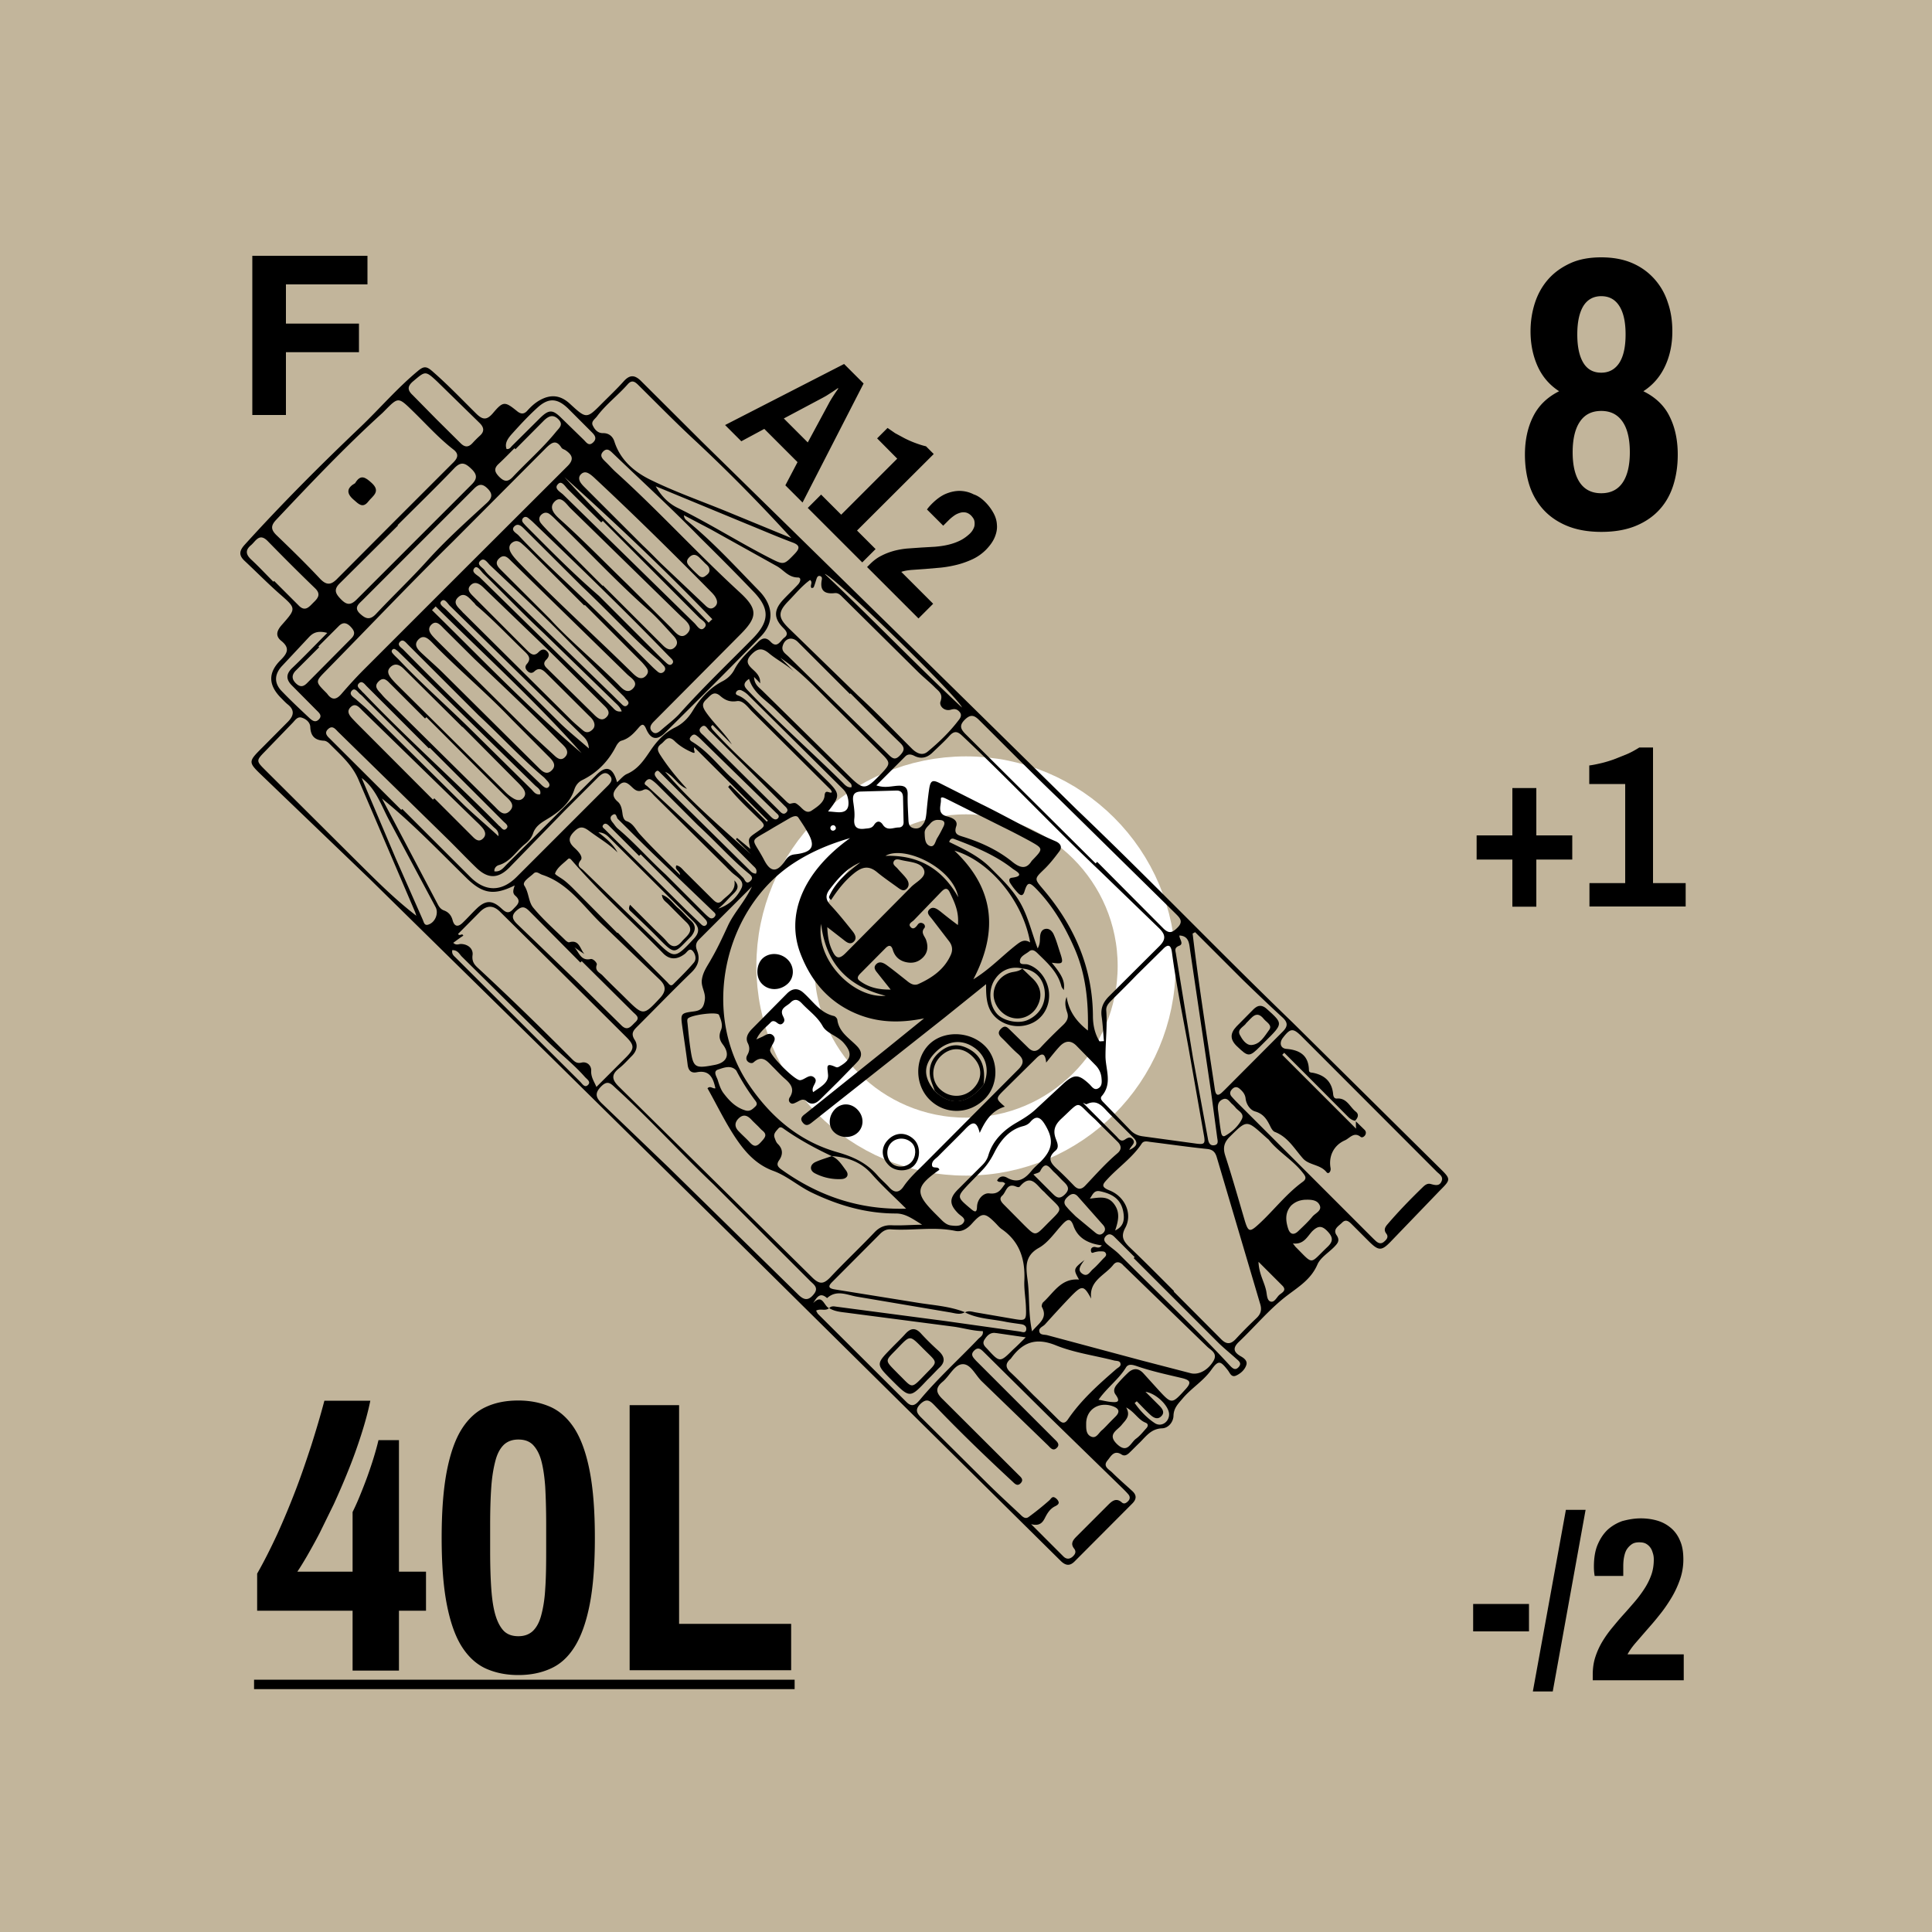 <svg xmlns="http://www.w3.org/2000/svg" baseProfile="tiny" viewBox="0 0 1000 1000" overflow="visible"><path fill="#c2b59b" d="M0 0h1000v1000H0z"/><circle fill="none" stroke="#fff" stroke-width="30" cx="500" cy="500" r="93.5"/><path d="M363.4 228.7l116 113.7 78.1 76.8c37.8 36.1 74 73.8 111.6 110.1l76.4 75.6c5.5 5.4 5.4 5.7-.1 11.2l-25.8 26.8c-4.5 4.6-6.1 4.5-10.8-.1l-8.9-8.9c-1.5-1.5-3.2-3.2-5.3-1-1.7 1.7-4.9 3.3-2.8 6.4 2 2.9.4 4.4-1.3 6.2-3 3-7.1 5.5-8.6 9-3.3 7.6-9.4 11.3-15.6 16-9.1 6.9-16.6 16-24.9 23.9-3.3 3.1-3.2 5.3.8 7.6 1.6.9 3.6 2.3 2.9 4.5-.8 2.5-2.9 4.4-5.3 5.5-2.5 1.1-3.2-1.4-4.3-2.8-3.8-4.8-4.8-5.4-8.5-.2-4.2 5.9-10.4 9.5-14.9 14.9-2.3 2.7-4.6 4.9-4.7 8.9-.1 3.3-2.7 6.4-5.9 6.5-5.6.2-8.2 4-11.5 7.3-1.9 1.8-3.7 3.7-5.6 5.5-1.1 1-2.4 1.7-3.8.8-4.1-2.7-5.7 1.1-7.5 3.2-2.3 2.9.8 4.4 2.4 5.9 3.3 3.3 6.9 6.4 10.4 9.6 2.5 2.2 2.5 4.3.1 6.7L556.4 808c-2.5 2.6-4.7 2.6-7.5-.2L386 646.7l-101.1-99.8-93.8-92.2-55.2-53c-7.5-7.2-7.6-7.3-.3-14.6l13.3-13.4c3.1-3.1 3.9-6.1-.1-9.2-1.2-1-2.3-2.2-3.4-3.3-6.5-6.6-6.8-13-.1-19.6 3.5-3.5 4.8-6.2.4-9.8-3.6-2.8-2.2-5.7.3-8.5 7.5-8.5 7.3-8.4-1.5-16.1-6.1-5.4-11.9-11.3-17.9-16.9-3.2-3-2.7-5.3.1-8.4 19.2-21.2 39.4-41.4 60.1-61.1 9.9-9.5 18.9-20 29.5-28.8 2.9-2.4 4.3-2.6 7.3 0 8.1 7 15.4 14.7 23 22.2 3.2 3.1 5.3 3.4 8.5-.3 5.3-6.3 6.2-6.2 12.4-1.2 2 1.7 3.7 1.8 5.4-.1 1.9-2.1 3.9-4 6.4-5.4 5.8-3.3 10.9-2.7 15.8 1.9 8.5 7.8 8.5 7.8 16.7-.5 3.7-3.7 7.5-7.3 11-11.2 3.2-3.6 5.8-3.4 9.1-.1l31.5 31.4zm165.8 272.6c-6.1-1.4-11.4.9-14.6 6.2-3.1 5.2-2.5 12.7 1.3 17.1 3.2 3.8 11.1 5.5 15.9 3.4 6.5-2.8 9.9-9 8.8-16-1.1-6.2-5.3-10.1-11.4-10.7h0zm-98.7 97.1c-8.5-4-16.8-8.5-24.5-13.9-1-.7-2.1-1.7-3.2-.3-1.1 1.3-2.6 2.6-1.9 4.6.4 1.1.8 2.4 1.6 3.2 2.8 2.7 2.8 5.6.8 8.5-1.5 2.1-.9 3.3 1 4.7 19.2 13.8 40.4 21.1 64.7 20.4-6.2-6.2-12.3-11.7-17.7-17.8-5.6-6.4-12.7-8.9-20.8-9.4h0zm-1.3 78.7c.9-1.1 2.2-1 3.4-.8l57 7.5 38.3 5.4c1.2.2 3.1 1.1 3.3-1.2.1-1.7-1.2-2.4-2.7-2.6-2.6-.4-5.2-.7-7.8-1.2-7.1-1.5-14.5-1.5-21.2-4.9 1.9-1.1 3.8-.3 5.6 0l18.6 3.2c7.5 1.3 7.6 1.3 7.3-6.5-.2-4.4-1-8.7-.8-13.1.5-10.9-2.3-20.2-11.7-26.7-1.3-.9-2.3-2.2-3.4-3.3-5.4-5.4-6.8-5.4-12 .4-2.4 2.7-5.3 4.5-8.7 3.8-11.1-2.3-22.3 0-33.4-.8-2.1-.1-3.7.7-5.2 2.1l-25.1 25.2c-2.4 2.4-1.6 3.3 1.4 3.8l42.3 6.8c8.4 1.4 17 1.8 25 5-2.5 1.5-5.1.5-7.6.1l-48-8.1c-5.1-.8-10.7-3.9-15.7.7-3.7-3.3-5.3-.4-7.2 2.6 4.9-5.1 5.5 1.5 8.2 2.6-1.9 1.7-4.4 0-6.7 1.3.4.6.6 1.3 1.1 1.8l45.7 45.5c3 3 4.9 1.2 6.8-1 9.4-11.3 20.3-21.1 30.4-31.7 1-1 2.7-1.8 2.3-4-5.1-.1-10-1.6-14.9-2.3l-54.5-7.1c-3.5-.5-7-.6-10.1-2.5zm272.2-97c-1.4-.2-2.6-1-3.6-2l-17.7-17.8-15.4-15.4c-.3.4-.7.7-1 1.1l38.2 38.2c-.1-1.8-.1-2.8-.1-3.8l4.5 4.4c.8.8.9 1.9.2 2.9-.6.8-1.6 1.3-2.3.7-3.4-2.7-5.6.7-8 1.8-6 2.6-8.6 8.4-7.5 14.4.3 1.8-1.1 3.4-2.1 2.1-3.3-4.1-9.1-3.5-12.3-7.2-4.4-5-7.7-11-14.4-13.6-.9-.3-1.6-1.4-2.1-2.3-1.8-3.7-3.5-7-8.1-8.3-2.6-.7-4.7-3.7-5-6.9-.3-2.1-1.5-3.5-3-4.8-1.2-1.1-2.5-1.2-3.7-.1-1.3 1.2-1.8 2.6-.5 4.1.8.9 1.6 1.8 2.5 2.7l69.3 69.3c1 1 2 2 3 2.9 1.4 1.2 2.8 1.4 4.2.1 1.3-1.1 2.3-2.4 1.1-4-1.3-1.7-1-3 .3-4.6 5.8-6.8 12-13.2 18.4-19.4 1.1-1.1 2.4-2.2 4.1-1.8 2.3.6 4.7 1.4 5.8-1.5 1-2.5-1.5-3.7-2.8-5.1l-69.6-69.7c-4.5-4.5-5.9-4.4-9.8.7-2 2.6-1.2 5.5 1.9 5.7 6.9.6 11.4 3.4 11.6 10.9 0 1.5 1.2 1.3 2.2 1.5 5.9 1.2 9.6 4.5 10.3 10.7.1 1.3.4 2.7 2 2.6 5.2-.4 6.7 4.5 9.9 6.9 1.7 1.5.8 3.2-.5 4.6zM440 433.8c-11.1 3.2-20.5 7.3-29.1 12.9-35.7 23.2-48.5 76.7-23.7 114.1 11.5 17.2 26.5 30 46.3 35.6 8.4 2.4 15.1 5.6 20.7 12 1.8 2.1 4 3.9 5.9 6 2.8 3.2 5.3 3.1 7.6-.3 3-4.4 6.9-7.9 10.6-11.6l48.5-48.7c3.3-3.2 3.4-5.5-.1-8.5-2.8-2.4-5.2-5.2-7.8-7.7-1.6-1.5-3-3-.7-5.2 2.2-2.1 3.4-.4 4.8.9l9 8.8c2.2 2.3 4.3 2.6 6.6.1 3.8-4.1 7.8-8 11.9-11.9 1.9-1.9 2.8-3.8 1.8-6.5-.8-2.4-1.4-5.1-.2-7.8 1.1 7.4 5.1 12.8 11 17.4.3-14.8-1-28.8-6.8-42.2-5-11.5-11.2-22.1-19.9-31.1-3.6-3.7-4.6-3.6-6.1 1.2-.7 2.4-1.8 2.5-3.2 1.1-1.6-1.6-3-3.4-4.2-5.3-.7-1.1-.9-2.6.9-2.8 7.3-.9 1.9-3.5.4-4.6-9-7.1-19.6-11.4-30.2-15.4-.9-.4-2.1-.5-2.7 1.5 7.4 3.6 15 7.1 21 13 5.8 5.8 11.8 11.4 15.9 18.7 4 7.1 5.8 15.2 8.9 23.4 1.3-2.4 1.1-4 1.2-5.6.1-2 .6-4.1 2.8-4.5s3.7 1.4 4.4 3.1c1.3 2.9 2.1 5.9 3.1 8.9 2 6 1.8 6.3-4.2 5.5 5.5 6.6 6.9 9.8 6.2 14.2-.5-.8-1-1.3-1.2-1.9-1.9-7.6-7.5-12.4-12.7-17.5-1.3-1.2-2.6-1.9-4.1-.6-1.9 1.5-4.8 2.5-4.7 5.2.1 1.9 2.6 1.1 4 1.5 5.6 1.6 10.2 7.4 11 14s-2.3 12.9-7.8 15.9c-5.9 3.2-13.1 2.5-18.3-1.3-5.9-4.4-6.5-10.6-6.4-18.4l-21.5 17.3-67.8 53.6c-1.9 1.5-3.7 3.3-5.7.6-1.9-2.5.8-3.8 2.2-5l41.3-33.1 19.4-15.7c-13.3 2.7-25.6 2.3-37.9-3.7-12.6-6.2-20.6-16.2-25.6-28.6-8.7-20.9.8-43.5 25.2-61zm-69.7 129.5c-1.2-5.5-3.1-9.6-9.7-8.3-3.1.6-4.4-1.2-4.7-4.1-.8-6.4-1.8-12.8-2.7-19.2-1-7.1-1-7.3 6-8.2 3.7-.5 5-1.9 5.6-5.9.6-3.9-2.1-6.8-1.5-10.6.6-4.2 3-7.2 4.9-10.7 3.2-5.5 5.9-11.4 8.6-17.2 3.1-6.7 8.5-12.1 12.4-20.2l-27.4 27.4c-1.7 1.7-1.9 3.4-1 5.7 1.7 4.3.6 7.9-2.9 11.3-9.4 9.1-18.5 18.5-27.8 27.8-2.1 2.1-3.8 3.7-1.6 7.1 1.9 2.9 1 6-1.6 8.5-2.1 2.1-4.1 4.4-6.4 6.2-4.2 3.3-3.9 5.9-.1 9.6l100.3 99c3.6 3.4 5.7 3.1 9-.3 7.4-7.9 15.3-15.3 22.8-23.2 2.6-2.8 5.4-4 9.2-3.8 4.7.2 9.5-.2 15.6-.3-5.1-3.1-8.6-5.8-13.6-5.8-15.3 0-29.5-4.1-43.3-10.7-7-3.3-12.9-8.7-20-11.3-9.1-3.3-14.8-9.9-19.7-17.2-5.4-8.1-9.7-17.1-14.5-25.6 1.5-1.5 2.6.3 4.1 0zm237.4 105l-.2.2 24.4 24.5c2.8 2.9 5 3 7.8 0 3.4-3.7 7-7.3 10.7-10.8 2.3-2.2 2.8-4.4 1.8-7.5L629.8 599c-.8-2.7-2.1-4-5-4.3-9.7-1-19.4-2.4-29.1-3.6-1.7-.2-3.7-.9-4.8.9-4.7 7.1-11.7 11.9-17.4 18-2.6 2.8-4.2 4.2.9 6.2 8.1 3.3 11.9 12.3 8 19.4-2.3 4.3-1 6.6 1.8 9.5 8 7.6 15.7 15.4 23.5 23.2zM569.1 539c.8 0 1.5-.1 2.3-.1-.4-4.3-.6-8.6-1.2-12.8-.6-4.4.9-7.6 4.1-10.7l25.6-25.5c3.6-3.5 3.6-6 0-9.5l-30.5-29.5c-24.2-22.9-47.1-47.3-71.4-70.1-2.4-2.3-4.1-2.6-6.5 0-2.7 3-5.7 5.7-8.6 8.5-2.7 2.7-5.8 3.8-9.5 2-1.7-.9-3.4-1.2-4.8.2l-15 15c4.3 1.5 7.7.4 11.1.2s5.2.8 5.1 4.6c-.1 4.3.2 8.7.4 13.1.1 2 .4 3.8 2.9 4.3 2.6.5 3.9-.8 5.1-2.7.9-1.6 1.1-3.3 1.3-5 .4-4.2.8-8.3 1.4-12.4.7-4.8 1.8-5.2 6-3l21 10.6c12.9 6.3 25.2 13.6 38.4 19.2 2.3 1 3.9 2.8 1.9 5.4-2.4 3.2-4.9 6.4-7.7 9.1-5.3 5.1-5.2 4.9-.3 10.7 16.1 19 25.5 40.7 25.5 65.9.1 4.3 1 8.6 3.4 12.5zm-35.4 249.9l16.8 16.8c1.5 1.4 3.1 1.4 4.7 0 1.3-1.2 2-2.5.8-4.1-2.1-2.6-.6-4.5 1.2-6.3l16.3-16.3c2-2 4.2-4 7.2-1.3 1.2 1 2.3.2 3.2-.7 1-1 1.1-2.2.3-3.3-.9-1.1-1.9-2.1-2.9-3.1L542.7 733l-33.1-32.8c-1.5-1.4-3-3.4-5.3-1.2s-.5 3.7.9 5.3l4.8 4.8 35.6 35.6c1.3 1.3 3.4 2.9 1.3 4.8-2 1.9-3.4-.4-4.7-1.6l-33.9-32.8c-3.4-3.2-5.8-9.2-10.1-9-4.2.2-6.7 6.1-10.3 9.1-4.1 3.4-3.3 5.9.2 9.2l39 38.9c1.2 1.2 3 2.5 1.2 4.4s-3.2.1-4.4-1c-13.7-12.7-27.2-25.7-40.1-39.2-2.4-2.5-4.1-3.9-7.3-.9-3.1 3-2 4.9.5 7.3l32.7 32.5c5.9 5.9 12.1 11.6 18.2 17.3 1.2 1.2 2.7 2.8 4.5 1.5 3.7-2.7 7.3-5.6 10.7-8.6.9-.8 1.4-2.2 2.8-1.5.8.4 1.7 1.3 2 2.2.4 1.1-.7 1.8-1.7 2.3-2.7 1.3-4.1 3.6-5.4 6.2-1.1 2.1-2.6 4.3-7.1 3.1zM204.2 269.8l30-30c2.5-2.4 3.8-4.6.4-7.2-7.6-5.9-14-13.1-20.9-19.8-7.6-7.4-7.5-7.4-14.7-.1l-1.1 1.1c-19.3 17.5-37.2 36.4-55 55.3-2.8 3-2.7 5 .1 7.8 7.7 7.4 15.3 14.8 22.6 22.6 3.6 3.8 6 3.2 9.3-.3l29.3-29.4zm384.1 234.9c0 .1 0 .1 0 0-4.2 4.4-8.6 8.7-12.9 13-1.5 1.5-3 3-2.8 5.4.6 7.8-.4 15.7-.4 23.5 0 6.8 3.7 14.2-1.9 20.7-1 1.1-.2 2.2.8 3.2l14.2 14.7c1.8 1.8 3.9 2.7 6.5 3l26.4 3.6c5.5.8 5.8.4 4.8-5l-7.8-44.3c-3-16.5-6.4-32.9-8.6-49.5-.5-3.8-1.9-4.7-4.8-1.6l-13.5 13.3zm-169-204.5c-4.2 3-7.5 7.1-11.1 10.8-5.6 5.7-5.6 8.6 0 14.1l36.1 35.1c9.5 8.7 18.5 18.1 27.6 27.2 2.5 2.5 5.5 4 8.3 1.6 5.8-4.8 11.2-10 15.8-16 .9-1.1 2.3-2.9.5-4.7-1.2-1.3-2.4-1.5-4.2-1-3.6 1.1-6.3-2-5.5-4.2 1.5-4.1-1.1-5.4-3-7.4-2.8-2.8-6-5.3-8.9-8.2L436 309c-1.1-1.1-2.1-2.2-4-2-5.4.6-7.6-1.5-6.7-6.6.2-.9.3-1.8-.7-2.2-1.1-.4-1.6.4-1.9 1.2-.5 1.5-.9 3-1.5 4.5-.1.3-.8.4-1.1.5-1.2-1.3.9-2.8-.8-4.2zM234.6 488c1.6 1.5 2.8.6 4 .6 3.7.1 6.4 2.5 6 5.7-.5 3.6 1.2 5.3 3.2 7.1 16.4 15.2 32.4 30.8 48.2 46.7 1.4 1.4 2.6 2.5 5 1.9 3-.7 5.1 1.7 5 4.1-.2 3.4 1.5 5.6 2.7 8.5l15.5-15.5c4.3-4.4 4.2-6.1-.2-10.5l-34.2-34-30.9-30.6c-3.5-3.5-6.9-3.6-10.5 0l-11.3 11.4c.8 1.5 2.1-.7 2.7.9-1.7 1.1-3.3 2.3-5.2 3.7zm-19.1-14c-.3-.8-.5-1.6-.8-2.3l-29-67.8c-3.3-8-9.5-13.2-15.2-19-.7-.7-1.7-1.4-2.7-1.5-4.6-.2-7-2.2-7.2-7.1-.1-2.4-2.1-4.1-4.3-4.8-2.2-.8-3.4 1.1-4.7 2.5l-14.2 14.7c-4.9 5-4.9 5.1-.1 9.9l46.4 46.2c10.2 10.1 20.2 20.3 31.8 29.2zm194.1-195.5c-16.3-17.8-32.9-34.7-50.3-50.9-9.9-9.2-19.3-18.8-28.8-28.2-1.8-1.8-3.4-3-5.6-.5-5.1 5.8-11.3 10.4-15.9 16.6-1.1 1.5-3.3 2.7-2.1 4.9 1 2 2.5 3.8 5.2 3.8 3.1-.1 5.1 1.8 5.9 4.3 3 9.5 10.2 15.6 18.2 19.6 12.9 6.4 26.7 11.2 40.1 16.7l33.3 13.7zm155.2 393.7c-3.8-7-4.7-7.1-10.4-1.3-4.6 4.8-9.1 9.7-13.5 14.6-1.1 1.2-3.5 1.8-2.9 3.9.5 1.7 2.6 1.3 4.1 1.7l48.5 13 25.8 6.7c4.2 1 9.1-1.8 11.8-6.6 2.1-3.9-1.6-5.4-3.4-7.2l-42.5-41.2c-.4-.4-.8-.7-1.1-1.1-1.7-1.7-3.5-1.9-5 0-4.2 5.4-12.7 8.1-11.4 17.5zM240.2 294.7c0-.1 0-.1 0 0l53.4-53.3c3.6-3.5 2.8-5.8-.8-8.3-.7-.5-1.8-.7-2.2-1.4-2.7-4.2-4.9-2.8-7.8 0l-48.4 48.6c-22.3 21.9-43.8 44.6-65.7 66.9-5.5 5.6-5.6 5.6.1 11.3.2.2.5.5.7.8 2.4 3.2 4.6 2.9 7.2-.1 3.8-4.4 7.6-8.6 11.7-12.7l51.8-51.8zm266.9 291.7c-1.7-7-4.2-5.3-7.1-2.4-4.7 4.9-9.6 9.6-14.4 14.5-1.3 1.3-3.3 2.3-3.2 4.5.1 2.3 3.4.3 3.8 2.5-12.5 8.8-12.8 12-2.1 22.7l3.7 3.7c1.3 1.2 2.7 2.2 4.5 2.4 2.5.3 5.4.5 6.6-1.8 1-2-1.6-3.1-2.9-4.4-4.6-4.6-4.8-7.8-.2-12.4l12.6-12.6c1.5-1.5 2.6-3.1 3.2-5.2 2.3-7.8 8.2-13.2 14.7-16.9 3.8-2.2 7.3-4.4 10.4-7.4l13.8-12.8c5.6-5 7.8-4.8 13.3.3 1.3 1.2 2.5 3.5 4.7 2.2 2.1-1.2 1.8-3.6 1.6-5.7-.3-2.5-1.4-4.6-3.2-6.4l-9.5-9.7c-3.1-3.3-6.1-2.9-9 .2-2.3 2.5-4.4 5.2-6.9 8.3-.5-5.4-2.5-4.9-5.2-2.2l-16.8 16.6c-4.2 4.2-4.1 4.3.6 8.4-6.3 1.9-9.8 6.5-13 13.6zm-116.8-236c.1 4 2.7 5.5 4.6 7.4l44.4 43.7c7.3 7.2 8.5 7.5 15.5.3l1.5-1.5c4.6-4.9 4.7-5.6 0-10.2l-22.6-22.6c-9.6-9.3-18.4-19.5-29.8-27l7.2 7.2c-4-3.7-8.9-6.1-13-9.5-3.6-3-6-2.7-9.2.6-3.6 3.7-1.4 5.7 1.2 8.1 1.4 1.3 2.7 2.7 3.2 4.7.1.4.1.9.2 2.1-1.2-1.3-1.9-2-3.2-3.3zm-93 139.9c2.4 2.5 3.2 7.2 8.4 6.1 1.4-.3 3.5 2.1 3.2 2.9-1.2 3.3 1.6 4.1 3 5.6 4 4.2 8.2 8.1 12.3 12.2 8.8 8.7 8.9 8.6 17.4-.5 3.4-3.7 3.1-6.5-.3-9.7L313 479.7c-10.4-9.4-18-22.2-32.3-26.9-1.6-.5-3-2.2-4.6-.6-2 1.9-6 4.2-4.7 6.2 2.4 3.7 2.1 8.4 4.6 11.4 5.1 6.2 11.2 11.5 16.9 17.1.5.4 1.3 1 1.8.8 5.2-1.5 5.5 3.6 7.8 6.1-1.8-1.1-3.5-2.3-5.2-3.5zm71.9 122.6c-15.9-15-32.3-33.1-50.4-49.6-2.6-2.4-4.2-4.4-7.6-1-3.5 3.5-2.9 5.8.5 9l34.4 33 67 65.7c3 3 5.3 3.4 8.1-.1 2.8-3.4-.1-5.1-1.9-6.9l-50.1-50.1zm197.9-166l.8-.8 34 34.2c3.1 3.2 4.9 2.5 7.6-.2 3.2-3.2 1.1-5.1-1.1-7.3l-60.5-59.5c-13.9-13.3-27.4-27-41-40.5-2.5-2.5-4.4-3.3-7.4-.4-3.2 3.1-2.3 5 .4 7.7l67.2 66.8zm51.5 35.6c-.4.2-.9.5-1.3.7 3.2 27 7.5 53.8 11.5 80.6.7 5 3.1 2.2 4.8.6l30.3-30.4c2.7-2.7 2.8-4.7 0-7.3-7.1-6.5-14-13.1-20.9-19.8l-24.4-24.4zM368.8 375.2c-.3.3-.5.6-.8.9.2.5.4 1 .7 1.4 12.1 13.4 25.8 25 38.6 37.6.5.4 1.2 1 1.7.9 2.7-.6 2.6-.6 4.6 1 1.9 1.6 3.7 4.5 6.6 2.5 2.8-1.9 6.4-4.2 6.6-7.7.3-3.8 2.8-.7 3.8-1.8-.3-.6-.5-1.2-.9-1.5l-40.4-40.2c-2.2-2.2-4.6-5.9-7.9-5.4-3.7.6-6.2-.6-8.5-2.6-3.5-3.1-5.2-.2-7.3 1.7-2.4 2.2-2.1 3.8-.2 6.6 4.1 5.9 9.5 10.6 13.4 16.7l-10-10.1zm-49.2 66c-4.4-4.4-9.7-7.4-14.5-11-3.2-2.4-5-2.7-7.9.2-3 3-3.2 5.3 0 8.3 1.9 1.7 4.8 4.7 3.4 6.5-2.6 3.2.1 4 1.4 5.3l36.8 35.8c10.3 10.2 10.4 10.2 20.3-.4 3-3.2 3-5.8-.1-8.9l-43.1-42.9c-1.5-1.5-2.9-3.1-6.2-3.3 4.3 3.4 7.8 6.3 9.9 10.4zm-.2-36.3c1.9-1.7 3.3-3.5 5.1-4.3 5.8-2.5 8.9-7.3 12.3-12.3 3.2-4.7 7.2-9.1 12.5-11.7 4.1-2 7-5 9.3-8.8 3.9-6.4 8.7-11.7 15.4-15.2 2.7-1.4 4.9-3.6 6.2-6.2 3-5.7 7.9-9.7 12.3-14.2 2-2 4-2.5 6.3-.1 3.5 3.8 5.1-.5 7.1-2 2.3-1.7 1.3-3.3-.5-5.1-5-5-4.9-9.3-.1-14.5 2.5-2.7 5.2-5.2 7.7-7.9 1.2-1.2 2-3.7 0-3.7-4.9 0-7.3-3.8-10.8-5.8L367.9 274l-13.9-7.3c.1 1.4.7 2.1 1.3 2.6 13.6 11 25.4 24 37.6 36.5 7.5 7.7 7.8 16.4 1.1 23.4-16.4 17-33.2 33.6-49.9 50.2-4.1 4-7.3 3.3-9.6-2-1.2-2.8-2.1-2.9-3.9-.8-2.5 2.9-5 5.7-9 6.8-1.1.3-2.2 1.8-2.8 3-4 7.7-9.7 13.6-17.5 17.4-2 1-3.4 2.8-4.1 5.1-2.4 7.1-8.2 11.6-14.2 15.2-3.2 1.9-5.8 3.7-7 7-.8 2.5-2.4 4.3-4.3 5.8-4.5 3.6-7.5 9.2-13.6 10.9-1 .3-2.4 1.4-2.2 3.2 3.2.4 4.7-1.9 6.5-3.7l46-45.9c5.3-5.5 8.8-4.4 11 3.5zm32.6 48c0-2.2-3.1-2.7-1.9-5 2 .4 3 1.9 4.2 3.1l14.1 14c1.5 1.4 3.1 3.5 5.3 1.2 2.9-3 7.4-5 6.4-10.5 3.5 3.6.7 5.7-1.6 8-2.2 2.2-4.2 4.7-6.8 6.6 5.5-1.7 9.6-5.6 12-10.4 2.1-4.2-2.7-6.1-5.2-8.6-.9-.9-1.8-1.7-2.6-2.6l-37.2-36.8c-1.6-1.6-3.3-4.2-5.6-3.1-2.8 1.4-4.3.2-5.9-1.3-2.2-2.1-4.2-3.9-7-.9-2.5 2.7-4.2 5.1-.5 8.3 1.8 1.5 2.2 4 2.5 6.2.2 1.7.7 3.4 2.1 3.9 3.5 1.2 4.7 4.4 6.9 6.8 6.5 7.2 13.6 13.9 20.8 21.1zm183.1 269.4h0c4.3 4.1 8.5 8.3 12.7 12.5 1.7 1.7 3.2 2.5 5-.2 6.8-10 15.8-18 24.9-25.9.9-.8 2.4-1.4 2.3-2.6-.1-1.9-2-1.6-3.3-1.9-10.1-2.6-20.7-4-30.3-7.9-10.4-4.2-17.2-1.4-23.1 6.8-.1.1-.2.3-.4.4-2.5 2.2-2.5 4.3-.1 6.6 4.3 4 8.3 8.2 12.3 12.2zm121.5-132.5c-1-.8-1.6-1.4-2.3-2-9.1-8.2-9-8.1-17.8.6-3 3-3.6 5.8-2.3 9.8 3.5 10.8 6.6 21.7 9.8 32.6 2.1 7.2 2.7 7.3 8.1 2.3 7.5-7 13.8-15.3 22.2-21.4 2.6-1.9 1-3.4-.4-5.2-5.1-6.3-12.5-10.5-17.3-16.7zM207.7 419.2l.5-.5 35.2 35.2c7.7 7.7 16.1 7.8 23.9.1l46.3-46.3c1.8-1.8 4.5-4 1.7-6.6-2.3-2.2-4.5 0-6.3 1.8l-16.9 16.9-28.5 29.3c-5.8 5.8-11 5.8-16.9.2-5.2-5-10.1-10.2-15.2-15.2L175 378.8c-1.4-1.4-2.9-3.6-5.2-1.4-1.9 1.8-.8 3.3.8 4.8l37.1 37zm154.6-141c-14.5-14.9-29.8-28.9-44.8-43.3-1.5-1.4-3.1-3.4-5.3-1.2-2.1 2.2-.3 3.8 1.2 5.3 1.9 1.8 3.6 3.8 5.5 5.5 22 19.9 42 41.9 63.9 62 9.6 8.8 9.4 12.9.3 22l-27.7 27.9-17 17.1c-1.4 1.4-2.6 3.2-1 5 1.8 2 3.5.5 5-.8 3.3-2.9 6.9-5.5 9.7-8.7 12-13.4 25-25.8 37.6-38.6 8.8-9 8.8-15.6-.2-24.7-8.9-9.3-18-18.4-27.2-27.5zm-2.9 108.6c-.8 1.3 1.4 3.7-1.2 2.6-3.3-1.4-6.6-3.4-9.1-5.9-3.5-3.3-4.8 0-6.8 1.5-2.4 1.8-2.2 3.3-.4 6 4 6.2 8.7 11.9 13.7 17.3-4.8-1.7-6.8-6.8-11.3-8.8 13.4 15.7 29.2 28.9 44.5 42.8l-7.9-7.9c.2-.2.4-.5.6-.7l6.9 5.7c-1.3-5.5-1.3-5.5 3-8.5 5.1-3.5 5.1-3.5.6-7.8-5.2-5.1-10.6-10.1-15.1-15.8l1-1 19 19c.2-.2.4-.4.5-.6l-38-37.9zm-153.6-115l.2.2-30.1 29.9c-3.4 3.3-2.2 5.4.5 8.2 2.9 3 5 3.4 8.2.2l59.3-59.3c3-2.9 3.4-5.1.2-8.2s-5.4-4.2-9-.4c-9.7 10.1-19.6 19.7-29.3 29.4zm-8.1 141.5l28.8 54.6c.7 1.4 1.6 2.7 3.2 3.3 2.5.9 3.9 2.6 4.6 5.2 1 3.6 3.1 3.3 5.3 1.1 2.4-2.3 4.6-4.8 7-7.1 4.6-4.5 8.1-4.6 12.7-.4 2 1.8 3.6 3.4 6.1.8 2-2.2 4.9-4.1 1.3-7.2-1.7-1.5-.9-3.3-.3-5.3-10.7 5.3-16.5 4.3-24.6-3.5-14.4-14.1-28.4-28.8-44.1-41.5zm230.5 66.6c.2 5 .9 8.8 2.7 12.4 1.9 4 3.6 4.2 6.8 1l33.9-34.2c2.6-2.7 8.2-5.1 6.6-9-1.6-3.8-7.4-3.9-11.6-4.9-1.3-.3-3-.9-3.9.5-1 1.8.9 2.7 1.9 3.9 1.6 1.9 3.4 3.5 4.8 5.5 1 1.5 1.4 3.4-.1 4.9-1.6 1.6-3.2.4-4.6-.6-3.7-2.7-7.4-5.2-10.9-8.1-4.2-3.4-7.6-2.6-11.6.6-4.9 3.9-8.7 8.8-12 13.9-1.2-.8-1.2-1.5-.9-2.1 3.4-7.5 9.6-12.4 16-17.3-6.8 2.8-11.4 8.1-15.7 13.7-2.6 3.3-2.3 5.7.5 8.6 3.9 4.2 7.5 8.7 11.1 13.2 1.3 1.6 2.6 3.8.6 5.6-1.8 1.6-3.6.2-5.1-1l-8.5-6.6zm142.1 164.7c-6.9-.9-12.4-3.6-14.7-10.2-1.4-3.9-3-3.5-5.4-1-4.1 4.3-7.5 9.7-12.5 12.5-7.7 4.3-6.6 10.5-5.8 16.9 1.1 8.5.3 17.2 2.3 26.3 3.4-4.2 8.3-6.7 5.1-12.6-.3-.5.1-1.9.6-2.4 5.5-5 9.3-12.6 18.6-11.8-3-5.3-3-5.6 2.8-10.1-2.2 3-3.7 5.2-1.2 7 2.8 2 4-.9 5.5-2.2 2-1.7 3.7-3.7 5.5-5.6.7-.7 1.8-1.5 1.3-2.6-.6-1.4-2-1-3.2-1.1-.8 0-1.7.2-2.5.4-.7.1-1.7 1-2-.5-.2-1.2.3-2 1.6-2.2 1.3 0 2.5 1.1 4-.8zm-.6-62.3c-1.1-1.1-2.2-2.3-3.3-3.3-10-8.9-6.3-9.9-17.1.1-3.2 3-4.4 5.9-2.9 10.1.7 2 2.1 4.6-.1 6.4-4.6 3.9-2.3 6.6 1 9.6 3 2.7 5.8 5.6 8.6 8.5 2 2.1 3.8 2.1 5.8 0 5.4-5.7 10.6-11.6 16.6-16.7 2.4-2 2.2-4.1 0-6.2l-8.6-8.5zM516.1 611c1.4-2.5 3.5-2.4 5.2-1.4 5.7 3.2 9.4.4 12.8-3.8 1.3-1.6 3-3 4.4-4.4 6.5-6.5 7.1-11.7 2.2-19.6-2-3.2-4.2-4.8-7.3-1.2-1 1.2-2.3 1.9-3.9 2.3-7.1 1.8-11.6 7.4-14.6 13.2-1.8 3.6-3.8 6.8-6.5 9.6l-7.3 7.5c-5.8 6.2-5.8 6.4.7 11.9.4.3.8.7 1.2 1 1.9 1.5 2.6 1.2 2.7-1.4.1-4.1 3.4-7.4 6.4-7 5 .6 6.1-2.4 8.2-5-1.3-1.8-3.1-.1-4.2-1.7zm-300-328.8l-28.5 28.5c-1.9 1.9-4.6 3.8-1.3 6.9 2.7 2.5 5 3.7 8.3.2 8.6-9.2 17.7-17.8 26.2-27.2 9.7-10.8 20.5-20.5 31.2-30.3 2.6-2.4 3.3-4.5.4-7.4s-4.8-2.3-7.3.3l-29 29zm103.4 200.7l.2-.2 25.6 25.6c1 1 1.8 2.6 3.3 1 3.6-3.6 7.2-7.1 10.5-11 1.5-1.7.9-4.3-.4-5.9-1.8-2.2-3 .4-4.2 1.3-3.9 3-7.8 3.3-11.3-.3-15.6-16-32.3-30.9-47-47.8-.8-.9-1.4-1.8-2.4-.8-2.4 2.3-5.4 4.2-6.5 7.3-.2.6 3.3 2.4 5 3.8 1.5 1.2 2.9 2.5 4.3 3.9l22.9 23.1zm176.3-4.1c.7-6.9-1.8-11.9-4.2-16.9-1.4-3-3-1.8-4.7 0l-13.8 14.3c-.9 1-3.3 1.9-1.8 3.6 1.4 1.6 2.7.2 3.7-1.2.7-1 1.7-1.2 2.8-.6.9.5 1.2 1.6.7 2.3-2.1 2.4.1 4.2.8 6.1 1.2 3.4 1 6.6-1.6 9.2s-5.7 3.2-9.2 2.3c-3.3-.9-5.4-3-6.4-6.3-.7-2.3-1.9-2.7-3.7-.9l-13.3 13.4c-1 1.1-1.8 2.3-.2 3.5 4.5 3.4 9.6 4.7 16.1 4.6l-6.2-7.8c-1.2-1.6-3.3-3.4-1.2-5.4 1.8-1.8 4.1-.4 5.7.8 3.4 2.5 6.6 5.1 9.9 7.7 1.8 1.5 3.8 2.9 6.2 1.8 7.1-3.2 13.4-7.6 16.7-15 1.1-2.4.9-4.7-.7-6.9l-8.9-11.6c-1.2-1.6-3.5-3.4-1.2-5.3 1.9-1.5 3.9.1 5.6 1.4a242.09 242.09 0 0 0 8.9 6.9zm8 28.1c8.6-5.3 14.9-12.1 22.2-17.8 2.2-1.7 4.2-3.2 7.2-1.3-3.9-22.3-21.7-42.5-39.2-47.5 20.5 19.3 23 41.4 9.8 66.6zM239.4 376.2l-.1.1-2.6-2.6-27.9-27.7c-2-1.9-4.2-2.9-6.5-.9-2.5 2.2-1.1 4.4.5 6.4.8.9 1.6 1.8 2.5 2.7l56.5 56a20.56 20.56 0 0 0 3.7 2.9c1.7 1.1 3.7 1.6 5.3 0 1.8-1.9.9-3.9-.5-5.6-1-1.2-2.1-2.3-3.2-3.4l-27.7-27.9zm61.7 121.3l-.7.7-25.8-26c-2.6-2.7-4.1-3.6-7.1-1-3.3 2.8-2.1 4.9.4 7.3l30.9 29.7 22.7 22.4c3.3 3.4 5.1.6 7.2-1.4 2.7-2.4.8-3.6-1-5.3l-26.6-26.4zm23.5-195.2l22.3 22.2c2.4 2.3 5.3 7.1 8.9 3.3 3.4-3.6-1-6.6-3.5-9l-56.9-55.6c-2.3-2.2-5-7.1-8.4-3.5-3.4 3.5.7 7.2 3.4 9.6 11.8 10.6 22.8 22 34.2 33zm-21.9 10.8l-.3.3-27.8-27.8c-1.5-1.5-3-2.9-4.6-4.3-1.4-1.3-3.1-1.7-4.8-.5-2 1.4-1.8 3.4-.8 5.2s2.5 3.4 3.9 4.9c19 19.7 39.4 38.1 58.9 57.3.9.9 1.8 1.7 2.8 2.3 1.5.8 3 .7 4.3-.7s1.4-2.7.3-4.2c-.7-1-1.5-1.9-2.3-2.8l-29.6-29.7zm-37.8 59.3c-13.2-13.9-28.1-26.2-41.4-40-2.1-2.1-4.5-4.1-7.1-1.2-2.3 2.6-.3 4.8 1.7 6.7 3.8 3.6 7.8 7 11.5 10.7l49.1 48.7c1.9 1.9 4.1 4 6.7 1.6 2.9-2.7.8-5.1-1.2-7.1l-19.3-19.4zm-18.6-59.2c-.7-.9-.9-1.2-1.2-1.4-2.2-2.2-4.6-5.6-7.8-2.8-3.5 3.1.1 5.5 2.1 7.8.2.3.5.5.7.7l55.8 55.4c1.9 1.8 3.9 3.5 5.9 5.2 1.2 1 2.5 1.2 3.9.3 1.2-.8 2.1-1.8 2-3.4-.2-1.9-1.4-3.2-2.7-4.4l-22.3-22.2c-1.9-1.9-3.8-3.1-6.2-.8-1 .9-2.2.9-3.3-.1-1.2-1.1-1.7-2.4-.6-3.7 2.8-3.1.6-5-1.5-7-8.4-8.1-16.4-16.6-24.8-23.6zm86.4-30.9c3.2 3 6.2 6.1 9.3 9.2l22.8 21.6c1.4 1.4 3 2.7 5 1.1 2.1-1.7 1.4-3.7.2-5.6a16.32 16.32 0 0 0-1.7-2c-20-20.3-40.2-40.2-61-59.6-.8-.7-1.6-1.4-2.5-1.9-1.3-.8-2.7-.9-3.9.2-1.4 1.2-1.4 2.8-.5 4.3.8 1.3 2 2.4 3.1 3.5l29.2 29.2zm-48 38.1c8.8 9.8 22.3 21.1 34.9 33.5 2.1 2.1 4.8 5.6 7.9 2.6 3.4-3.4-1-5.6-2.9-7.5l-59.9-58.5c-1.7-1.7-3.6-3.9-6.2-1.6-2.9 2.6-.6 4.7 1.3 6.6l24.9 24.9zm155.5 38.5l-.3.3-27-27c-3-2.9-6.7-1.8-7.8 2.2-.7 2.6 1.3 3.8 2.8 5.2l51.9 50.9c2.4 2.4 3.7 3 6.2.3 2.2-2.4 2.4-3.9-.2-6.4-8.7-8.4-17.1-17-25.6-25.5zM245.5 341l-15.4-15.3c-1.9-1.8-4.1-5.1-6.9-2.3-2.5 2.6 0 5.1 2 7.2l1.5 1.5 43.9 43.6c5.3 5.3 10.9 10.3 16.4 15.4 1.6 1.5 3.5 2.8 5.5.7 1.8-1.9 1.1-3.9-.5-5.6-.8-.9-1.7-1.7-2.6-2.6-14.7-15.1-30-29.4-43.9-42.6zm-24.8 30.2l-.7.7-17.4-17.4c-1.8-1.7-3.7-4.6-6.5-1.9-3.1 2.9-.1 4.9 1.6 7 1 1.2 2.1 2.3 3.3 3.4l54.7 54.1c2.3 2.2 4.9 6 8.2 2.6 3.2-3.3-.6-6-2.9-8.2l-40.3-40.3zm91.2-68l.2-.2 31.1 31.1c2 2 4.2 3 6.3.7 1.9-2.2.5-4.2-1.2-6-3.9-4.2-7.7-8.6-11.9-12.4-16.9-14.9-32.2-31.4-48.4-47.1-1.1-1.1-2.2-2.2-3.5-3.2-1.5-1.1-3-.9-4.3.3s-1.4 2.8-.3 4.3c1.1 1.4 2.3 2.6 3.5 3.9l28.5 28.6zm298.6 181c-.3 1.6 2.5 4.3-.1 5.3-2.9 1.1-1.9 2.7-1.7 4.4l8.8 53.7 7.7 41.7c.3 1.9.9 3.7 3.1 3.5 2.7-.3 1.9-2.5 1.7-4.1l-3.2-23.8-10.8-73c-.5-3.8-.7-7.4-5.5-7.7zM288.7 341.3l-6.7-6.6-32-30.8c-1.9-1.8-4.2-3.2-6.4-1s-.3 4.1 1.4 5.8l27.7 27.8c1.8 1.8 3.6 3.6 6.1 1 1.2-1.2 2.6-1.9 4.1-.6 1.7 1.5 1.3 3.1-.1 4.5-1.8 1.8-1.2 3.1.5 4.7l23.9 23.5c1.9 1.9 4.2 4.1 6.7 1.6 2.6-2.6 0-4.8-1.8-6.6l-23.4-23.3zM534 445.6c6.1-6.3 6.1-6.3-.8-10.2-4.6-2.5-9.2-4.9-13.9-7.2l-29-14.5c-1.1-.5-3.5-1.9-3.3 0 .3 3-2.4 7.5 3.3 8.9 2.3.6 5.8 1.9 4.6 5.2-1.3 4 1.1 4.5 3.6 5.3 9.3 2.9 18 6.9 25.5 13 4.7 3.8 7.6 3.4 10-.5zM339.4 251.7c2.8 4.9 6.4 8.7 11.2 11.1 16.4 8 31.9 17.9 48.2 26.2 6.9 3.5 7 3.4 12.4-2.2 2.9-3 3-4.6-1.2-6.1-8-3-15.8-6.4-23.7-9.6l-46.9-19.4zM224.1 413.9l.7-.7 20 20c1.4 1.4 3.1 2.7 5 1 2-1.7 1.5-3.8 0-5.6-1-1.2-2.1-2.3-3.3-3.4l-58.9-57.4c-1.7-1.7-3.6-4.2-6.1-1.8-2.4 2.3-.5 4.5 1.2 6.3 1.3 1.4 2.7 2.8 4 4.1l37.4 37.5zm1.7-197l12.6 12.5c2.2 2.2 4.1 2.2 6.2-.1a64.56 64.56 0 0 1 3.7-3.7c2.5-2.2 2.3-4.3 0-6.6l-22.1-21.6c-6.1-5.7-6.1-5.3-12.3-.1-3.1 2.6-3.1 4.6-.3 7.2l12.2 12.4zm-84.3 84.2l.4-.4 12.6 12.6c3.4 3.6 5.5.8 7.7-1.4 2.3-2.2 4.1-4.3.9-7.4-8.3-8-16.4-16.1-24.5-24.4-4.4-4.5-6.2 0-8.7 2.1-3 2.5-2.7 4.8.1 7.4 4 3.7 7.7 7.7 11.5 11.5zm399.8 316.7c-.4-.4-.7-.8-1.1-1.1-3.6-3.1-6.5-9.5-12.3-2.6-.6.7-1.6.2-2.4-.1-4.5-1.6-4.7 3.1-6.8 4.9-1.9 1.7-.2 3.5 1.2 4.9l10.3 10.4c5.6 5.5 5.6 5.6 11 .1 9.7-9.9 9.2-7.2.1-16.5zM301.1 303.4l-29.3-29.2c-1.5-1.5-3.6-3.9-5.7-1.6-1.8 2 1.2 3.3 2.3 4.5 9.9 10.6 20.6 20.4 31.1 30.4 12.9 12.2 25.4 25 38 37.5a41.21 41.21 0 0 0 3.1 2.8c.9.7 1.9.8 2.9 0 1.1-1 1-2.2.1-3.2-1.2-1.3-2.3-2.6-3.7-3.7-12.7-11-24.1-23.6-38.8-37.5zm-113.9 99.3l17.5 41.3 14.1 32c.6 1.3.8 3.4 3.1 2.5 3.4-1.2 5.2-5.8 3.6-8.9l-23.9-44.7c-4.2-7.7-6.8-16.5-14.4-22.2zm226.1 20.6c-.8-1.4-2.6-.9-4.4.1l-8.6 5c-13.3 8.2-11.4 4.1-4.7 16.9 3.3 6.3 6.6 6.3 10.7.3 1.4-2 2.5-3.1 5.2-3.4 9.4-1.1 10.9-4.3 6-12.3-1.1-2-2.4-3.9-4.2-6.6zm43.8 3.8c2.3 3.1 5.3 1.2 8 1.2 1.6 0 2.6-1 2.6-2.7l-.3-13c-.1-2.3-1.1-3.5-3.6-3.4l-18.2.5c-3.6.1-4.4 1.9-4 5.1.4 2.9.9 5.9.6 8.8-.5 4.6 1.5 5.9 5.7 5.3 1.7-.2 3.3-.1 4.5-1.9 1.3-2.1 3.1-2.5 4.7.1zM312 269.6l-.8.8-17.1-17c-1.5-1.4-3.3-4.9-5.2-2.9-2.5 2.4 1.2 4.1 2.7 5.6l67.7 66.3c1.5 1.4 3.2 4.8 5.3 2.5 2.1-2.2-1.3-3.8-2.7-5.2L312 269.6zm-2 38.8l31.6 31.6c1.1 1.1 2.3 2.2 3.4 3.2.8.7 1.8 1.4 2.8.5 1.2-1.2.3-2.2-.6-3.1l-1.5-1.5c-22.8-23.6-46.5-46.4-70.2-69.2-.8-.7-1.6-1.4-2.4-2-.8-.5-1.7-.5-2.4.3s-.5 1.7.1 2.4c.9 1.1 1.9 2.1 2.9 3.1 11.2 11.2 22.3 22.6 36.3 34.7zm62.1 216.8c-1.5-1.7-15.4.3-16.2 2.2-.3.7-.1 1.7 0 2.6.4 4.1.8 8.3 1.4 12.4 1.5 10.3 2.2 10.8 12.6 8.8 6.3-1.2 8.2-5.3 4.3-10.5-2-2.6-2.2-4.7-1-7.6 1.1-2.6-.1-5.4-1.1-7.9zM295.4 333c-13.5-13.9-27.7-27.1-41.7-40.4-1.4-1.3-3-4.2-5-2.4-2.3 2 1 3.4 2.1 4.9 1.2 1.7 2.8 3.1 4.3 4.5l60.4 58.7c1.9 1.8 3.7 3.7 5.6 5.5 1 .9 2.1 2.5 3.5 1.3 1.8-1.6-.3-2.7-1.1-3.9-.5-.7-1.2-1.3-1.8-1.9L295.4 333zm291.4 318.2l.5-.5-10.4-10.4c-1.4-1.4-2.9-2.1-4.5-.5-1.7 1.8-.5 3.2.9 4.4 2 1.7 4.2 3.2 6 5 19.1 19.2 38.8 37.6 57.2 57.5 1.5 1.6 2.9 2.9 4.7.8 1.7-2-.1-3.1-1.4-4.3-3-2.7-6.1-5.2-9-8l-44-44zm-320-418.7l-.5-.5c-2.7 2.7-5.4 5.5-8.2 8.1-2.6 2.4-2.1 4.2.2 6.6 2.4 2.4 4.3 3.1 7 .3 7.4-7.9 15.6-15 22.5-23.5 1.6-2 4.1-3.7 1.1-6.6-2.7-2.6-5-1.5-7.3.7l-14.8 14.9zM222.4 387l-.4.4-32.2-32.2c-1.1-1.1-2.5-3.3-4.2-1.3-1.3 1.5.7 2.7 1.7 3.9.3.4.7.7 1.1 1.1 22.4 23.5 46.7 45 69.5 68.1.1.1.2.3.4.4 1.2.8 2.2 3.1 3.8 1.5 1.5-1.5-.5-2.7-1.6-3.8L222.4 387zm25.3-16.8l-36.6-36.6c-1.1-1.1-2.4-2.9-3.9-1.6-2 1.8.4 3.1 1.5 4.2 23.3 23.7 47.2 46.6 71.1 69.6.5.5 1 1 1.6 1.4.7.5 1.6 1 2.4.3 1-.9.6-1.9-.1-2.8-.7-.8-1.4-1.6-2.1-2.3-12-10.1-22.5-21.6-33.9-32.2zm53.3 19.6c-23.7-26.8-50.2-50.7-75.5-75.9-.6.6-1.2 1.3-1.9 1.9 25.5 25 50.1 50.8 77.4 74zm-136.2-55.2l.4.4-12.2 12.2c-2.2 2.3-2 4.6.5 6.8 2.4 2.1 4.1 1 5.8-.8l22.5-22.7c2.4-2.4 1.6-4.1-.4-6.2-2.1-2.1-4-2.4-6.2-.1l-10.4 10.4zm140 52.8c-.3-4.3-2.4-5.7-4-7.3l-68-66.6c-1.2-1.2-2.7-4.1-4.4-2.3-1.5 1.6 1.4 3.1 2.6 4.4l58.2 58c4.6 4.6 9.7 8.6 15.6 13.8zm17-19.2c-.9-2.5-2.7-3.8-4.1-5.2l-36.4-35.4c-10.6-9.9-20.6-20.4-31-30.6-1.4-1.3-3.2-4.6-4.7-3-2 2.2 1.5 3.6 2.9 5l68.2 66.8c1.2 1.1 2.1 2.9 5.1 2.4zm-42.2 42.9c.6-2.5-1.5-3.4-2.8-4.7l-69.7-68.2c-.5-.5-1-1-1.5-1.4-.7-.5-1.5-1.3-2.3-.7-1.2 1-.2 1.9.4 2.6.8.9 1.7 1.7 2.6 2.6 11.9 12.6 24.9 24 37.2 36.1l31 30.6c1.5 1.3 2.5 3.6 5.1 3.1zm-17.4-178.7c1.6.2 2.1-.9 2.8-1.6l14.5-14.4c4.6-4.5 6.5-4.5 10.9-.2l11.6 11.3c1.4 1.3 2.7 3.8 5.1 1.4 2.1-2.1.6-3.8-.9-5.3L294 211.4c-5.5-5.3-10-5.6-15.6-.6-4.9 4.4-9.4 9.3-13.8 14.2-1.7 2-3.5 4.4-2.4 7.4zm-92.8 95.2c-5.1-1.4-7.5.1-9.4 2.1L145.7 345c-3.7 4.2-3.8 8.6 0 12.6 4.6 4.8 9.4 9.3 14.3 13.9 1.4 1.3 3.1 2.8 5 .9 2-2 .1-3.5-1.2-4.8l-12.9-13c-2.9-3-2.9-5.8.4-8.9 5.9-5.6 11.5-11.5 18.1-18.1zm64.7 164.2c-.4 2.1.9 3 1.8 3.9l64.5 64.3c1 1 2.2 3.1 3.8 1.7 1.9-1.7-.3-3-1.4-4.2-5.9-6.7-13-12.2-19.3-18.4l-44.7-44.2c-1.1-1.3-2.1-3.2-4.7-3.1zm132.7-169.5c.6-.6 1.2-1.2 1.9-1.8-24.5-25.5-50.2-49.8-76.5-73.5 23.7 26.3 50.2 49.7 74.6 75.3zM258 432.8c.2-3-1.6-3.8-2.7-4.9l-65.6-65.4c-1.1-1.1-2.1-2.3-3.4-3.3-1.2-1-2.6-3.5-4.2-1.7-1.7 2 .8 3.3 2.2 4.5 2.2 2 4.5 3.8 6.6 5.9l49.5 49c5.6 5.3 11.5 10.3 17.6 15.9zm310.6 291.7c2.6.5 4.3.9 6 1.1 3.1.3 5.9.5 2.8-3.8-1.4-1.9-.5-3.8.8-5.3 1.7-2 3.5-3.9 5.4-5.7 2.7-2.7 5.5-2.9 8.2 0l7.7 8.5c7 7.6 7 7.6 14.1-.2 3.1-3.4 2.7-4.7-1.8-5.8-8-1.9-16-3.6-23.7-6.3-1.9-.6-4.1-1.2-5.3.8-3.7 6.1-9.7 10.3-14.2 16.7zM428.6 420c1.8.1 3.4.3 4.9.4 4.3.3 6.1-1.6 5.6-6-.3-2.4-1.1-4.3-2.8-6l-49-48.6c-1-1-2.1-1.8-3.4-2.4-.9-.5-2.2-.3-2.8.7-.8 1.5.7 1.7 1.5 2.1 3.5 1.6 5.7 4.5 8.3 7.1l35.7 35.3c8.4 8.2 8.7 8.9 2 17.4zm-84 32.7l19.4 19.4c1 1 2 2 3.1 2.8.9.7 2 .6 2.8-.4.9-1.1.3-1.8-.6-2.6l-29.4-28.2c-6.8-6.5-13.4-13.2-20.1-19.8-.8-.8-.7-3.4-2.7-2.1-1.8 1.1-1 2.7.1 4 .9 1.1 1.6 2.3 2.7 3.2 8.6 7.2 15.9 15.7 24.7 23.7zm16.5-25.7l-20.4-20.4c-1.1-1.1-2.3-2.2-3.6-3s-2.4.1-3.1 1.1c-.9 1.3.3 1.6 1.1 2.3 16.9 15.4 33.5 31.1 49.6 47.4.9 1 1.4 3.5 3.5 1.8s.6-3.1-.8-4.2c-8.7-7.1-15.9-15.4-26.3-25zm20 127.1c-2.7-3-6.4-1.5-9.4-.5-2.8.9-.8 3.6-.2 5.4.7 2.3 1.5 4.8 2.9 6.7 3 4 6.4 7.6 11.6 9.1 2.3.6 3.6-.8 5-2.1.9-.9.9-1.7.1-2.8-3.7-4.9-7-10-10-15.8zm5.2-156.9c-.1 0-.1 0 0 0L367 378c-1.2-1.2-2.1-3.5-4.1-1.6-1.9 1.8.1 3.2 1.3 4.3l38.6 38.4c1.1 1.1 2.6 3.2 4.3 1.3 1.4-1.5-.6-2.8-1.6-3.9l-19.2-19.3zm1.4-45.8c-4.3 2.8-1.7 4.8.2 6.8 15.4 16.2 32.2 31 48.1 46.7 1.2 1.2 2.5 2.9 4.7 2.6.3-1.2-.2-1.9-.9-2.5L401 366.9c-4.7-4.7-11-8.1-13.3-15.5zm110.2 14.8c-1.4-4.9-66.7-68.6-71-69.1 24 22.6 46.8 46.5 71 69.1zm-166.3 76l-.8.8-15.5-15.5c-.9-.9-2.1-1.8-3.1-.5-.9 1.1.4 1.7 1.1 2.5l42 41.6 7.5 7.2c.8.8 1.7 1.4 2.7.5.9-.9.4-2-.3-2.8-.9-1-1.9-2-2.9-3l-30.7-30.8zm59.7 10c.9-2.2-.6-3.2-1.6-4.2l-48-48.1c-.7-.7-1.2-1.4-2.1-.6-.8.6-.9 1.6-.4 2.4.5.9 1.2 1.7 1.9 2.4l46.1 45.5c1.1 1 1.9 2.5 4.1 2.6zm-10.9-48.1l18.7 18.7c1 1 2.4 2 3.6.7 1.1-1.3-.4-2.2-1.2-3l-38.9-38c-.7-.7-1.5-1.4-2.4-2-1.1-.7-2 0-2.7.9-.9 1.1-.4 1.8.7 2.5 9 5.4 14.9 14.1 22.2 20.2zm288.8 239.5c.8 1 1.1 1.5 1.4 1.8 9.6 9.6 7 9 16.5 0 3.2-3 2.8-5.2-.1-8.2-3-3.1-5-2.6-7.8.1-2.6 2.8-4.4 7-10 6.3zm-.9-19.6c-3.2 3.6-2.9 7.7-1.6 11.8 1 3.2 3 3.7 5.4 1.3 2.5-2.4 5.1-4.8 7.3-7.5 1.6-1.8 5.2-3.1 3.5-6.1-1.4-2.6-4.7-2.6-7.6-2.5-2.7.2-5 1.1-7 3zm-85.4 104.5c2.5 4.4-.3 6.5-2.3 9-2.3 2.9-7.7 4.9-2.4 10 5.5 5.2 7-.9 9.9-2.9 1.9-1.4 3.5-3.4 5.1-5.2 1-1 1.4-2.3-.2-3-3.9-1.5-5.7-5.6-10.1-7.9zm-26.1-98.9l10 8.3c1.3 1.1 2.7 1.7 4.2.3 1.4-1.4 1.1-2.8 0-4.1l-13.1-14.8c-1.8-2-3.5-1.5-5.3.2-1.9 1.7-2.3 3.4-.4 5.3 1.1 1.4 2.5 2.7 4.6 4.8zm16 108.3c1.4-1.5 2.9-3 4.4-4.5 2.7-2.6 2.1-4.4-1.4-5.6-7-2.4-13.5 1.7-13.6 8.9 0 2.6-.2 5.7 2.6 6.9 2.6 1.1 3.8-1.8 5.4-3.2.9-.7 1.7-1.6 2.6-2.5zm-41.9-45.7l-14.5-2.1c-.5-.1-1-.1-1.6-.2-2.6-.1-4.1 1.7-5.3 3.6-1.3 2.2.4 3.5 1.7 4.9 6.3 6.9 6.4 6.9 13.2.1 1.9-1.7 3.7-3.5 6.5-6.3zm53.6-97c4.1-1.8 4.7-3.7 2.2-6.3l-12.6-12.6c-3.2-3.2-5.9-7.6-11.6-4.8-.3.2-1-.3-2-.7l17.1 17.1c1.3 1.2 2.4 3.5 4.7 1.9 1.5-1 2.8-1.6 4.1 0 1.5 2-.8 3-1.9 5.4zm54.8-22.2c-.7-.7-1-1.1-1.4-1.4-1.5-1.2-2.5-3.8-5.2-2.5-2.5 1.2-2.5 3.5-2.2 5.9.5 3.5.8 6.9 1.4 10.4.2 1.3.6 3.5 2.4 2.4 3.5-2 6.6-4.9 8.4-8.4 1.7-3.2-2.2-4.5-3.4-6.4zm-247.5 9.4c-1-1-2-1.9-2.9-2.9-2.1-2.2-4.2-3-6.7-.5-2.3 2.4-1.8 4.7.4 6.8 1.8 1.9 3.8 3.6 5.5 5.5 2.1 2.3 3.5 2.4 5.8-.2 2.1-2.3 3.5-3.8.5-6.1-.9-.8-1.7-1.8-2.6-2.6zm143.1 25.5l9.7 9.7c2 2 3.6 3.5 6.5.7 3-2.9 1.5-4.7-.7-6.8-1.6-1.5-3.1-3.3-4.8-4.8-2.2-2-4.3-6.4-7.2-.5-.5.9-2.2 1.1-3.5 1.7zm116.5 45.2c.2 6.5 3.3 10.8 4.1 15.7.3 1.8.4 4.4 2.2 4.9 1.9.5 3-2 4.3-3.3 1.2-1.2 4.3-2.3 1.8-4.9l-12.4-12.4zM425 478.2c-3 18.6 16.8 38.8 33.4 37.2-20-4.9-31-17.1-33.4-37.2zm163.4 247.1c-.4.3-.7.6-1.1.9 2.9 4.1 6.3 7.7 10.4 10.4 3.5 2.3 7.7-.8 7.4-4.9-.3-4.2-6.7-10.5-12.2-11.3l7.1 7.1c1.6 1.6 3 3.5 1.2 5.4-2 2.2-4.2.9-5.9-.7-2.4-2.2-4.6-4.6-6.9-6.9zM496 464.4c-2.8-15.3-28-27.1-37.7-21.4 17.6-.6 29.6 7.1 37.7 21.4zm-14.6-38c-1.2 1.4-2.9 2.6-2.8 4.8.1 2.6.1 5.8 2.8 6.7 2.4.7 2.7-2.5 3.7-4.1 1.2-1.9 2.2-3.9 3.2-5.9 1.3-2.6 0-3.5-2.4-3.5-1.8-.2-3.4.6-4.5 2zm82.7 194c4.9-.5 9.5-1.8 12.9 3.3 2.9 4.3 1.7 8.7.2 13.2 4.6-2.2 4.9-5.8 4.2-9.7-1.1-5.9-4.8-9.1-12-10.6-3.3-.7-3.9 2-5.3 3.8zM364.7 291.3l-2.3-2.3c-1.8-1.9-3.6-2.7-5.8-.4-2.1 2.3-.4 3.8 1 5.3 1.3 1.4 2.7 2.7 4.1 4 1 .9 2.1 1.2 3.3.3 1.1-.8 2.4-1.7 2.2-3.3-.1-1.9-1.8-2.8-2.5-3.6zm65.7 136.1c-.6.5-.8 1.2-.4 1.9s1.2.8 1.8.5c.9-.5 1.1-1.3.5-2.1-.5-.7-1.2-.7-1.9-.3zm3.7 132.2l-9.3 9.2c-2.1 2.1-4.5 3.6-7.3 1.2-2-1.7-3.5-.3-5.2.5-1.1.5-2.3 1.3-3.4.2-.9-.9-.6-2.1 0-2.9 2.5-4.1.4-6.8-2.6-9.4-2.1-1.8-4-3.9-6-5.9-2.9-2.8-5.5-6.9-10.3-2.6-.7.6-2 .4-2.9-.4-1.1-1-.9-2.3-.3-3.4 1.2-2.1 1.4-4 .2-6.3-1.3-2.7.2-5.1 2.1-7.1l18.4-18.6c2.7-2.6 5.5-2.8 8.3-.3 5 4.4 8.7 10.5 15.9 12.1.7.2 1.6 1.2 1.7 1.9.8 6.4 6.1 9.5 10 13.5 3 3 3 5.7.1 8.6-3 3.2-6.2 6.4-9.4 9.7zm-13.2 5.7c3.4-2.5 8-4.7 7.7-8.9s-1.5-6.6 4-4.1c.9.4 1.6-.1 2.4-.6 5.9-3.5 6.1-6.9 1.6-12-3.2-3.6-8.7-4.8-10.8-8.6-2.8-5-7.2-7.9-10.8-11.8-1.9-2-3.7-2.5-5.8-.4-1.9 2-6 2.9-3.9 7.1.6 1.2 1.1 2.3.1 3.4-1 1.2-2.1.9-3.2 0s-2.3-1.3-3.3-.2c-2.4 2.5-5.5 4.6-7.4 8.8l3.3-1.5c1.7-.9 3.6-2.2 5.3-.6 1.8 1.7.4 3.5-.5 5.2-.4.8-.9 1.6-1 2.4-.4 2.6 13 16 15.6 15.6 2.5-.3 4.8-3.5 7.2-1.4 2.6 2.3-2 4.6-.5 7.6zm88.9 3.4c-8.1 8.2-20.6 8.4-28.6.5-7.7-7.6-7.9-20.8-.5-28.4 7.3-7.5 21-7.3 28.9.4 7.4 7.1 7.5 20.1.2 27.5zm-.7-7.3c3.4-7.6 1.3-15.3-5.5-19.6-6.7-4.3-14.3-2.8-20.2 3.7-5.5 6.2-5.4 12 .3 19.1 8.3 8.1 17.3 7 25.4-3.2zm-101-64.3c3.2 3.6 3 9.1-.5 12.2-4.2 3.7-10.2 3.5-13.6-.5-3-3.5-2.5-9.9.9-12.9 3.7-3.2 9.7-2.7 13.2 1.2z"/><path d="M443.5 574c3.7 3.5 3.9 8.8.6 12.1-3.3 3.2-8.9 3.2-12.3 0-3.2-2.9-3.1-8.2.2-11.8 3.1-3.4 8-3.6 11.5-.3zm16.7 29.3c-4.2-4-4.4-9.5-.5-13.4 3.9-4 9.4-4 13.4-.1 3.5 3.4 3.4 10.1-.1 13.6-3.2 3.2-9.5 3.1-12.8-.1zm1-11.7c-2.6 2.7-2.6 7.6.2 10.4 2.6 2.6 7.6 2.4 10.3-.5 2.6-2.8 2.7-7.5.3-9.9-3-3-8-3-10.8 0zM183.8 250.1c2.8-4.7 5.2-3.2 8.5-.2 5 4.5.6 6.8-1.6 9.6-2.9 3.8-5.1 1.4-7.6-.8-4-3.4-3.6-6.2.7-8.6zM655 538.9l-2.6 2.6c-5.8 5.8-6.3 5.6-12.1.1-3.8-3.6-3.6-6.8-.3-10.3l8.8-8.9c2.4-2.4 4.6-2.4 7.2.1 8.1 7.3 8.2 7.3-1 16.4zm-9.9-9.4c-1.1 1.9-4.9 3.1-3.4 6.1 1.2 2.3 3.2 5.4 6 5.3 4.6-.3 6.8-4.6 9.2-7.8 1.8-2.4-1.2-3.9-2.6-5.5-4-5.1-6.3-.8-9.2 1.9z"/><path d="M342.6 463.1c4.1 1.5 5.9 4.9 8.6 7.1 2.3 1.9 4.1 4.3 6.3 6.2 2.8 2.5 2.6 5.1.6 7.8-.1.1-.2.3-.3.4-8.9 8.8-7.9 10.3-17.2.8-4.5-4.6-9.2-9-13.8-13.4-.7-.7-1.9-1.1-.7-3.7l12.2 12.2c2.3 2.3 4.9 4.5 7 7 2.9 3.5 5.4 2.5 7.7-.3 2.4-2.8 6.9-5.4 2.2-9.9-3.3-3.2-6.4-6.4-9.6-9.6-1.3-1.2-2.8-2.1-3-4.6zm137.5 251c-9.1 9.7-9.1 9.7-18.4.4-8.4-8.4-8.4-8.4-.3-16.7 2.4-2.5 5-4.9 7.3-7.5 2.6-2.8 5-3.3 7.9-.2 2.9 3.2 6.1 6.3 9.3 9.2 3.2 3 3.5 5.8.1 8.8-2 2-3.9 4.1-5.9 6zm-15.1-2.9c7.5 7.3 6.2 8.2 13.9.2 7.2-7.4 6.5-5.6-2-14.3-5.9-5.9-5.9-5.9-11.7.1-7.4 7.8-7.8 6.2-.2 14zm-34.5-112.8c3.4 1.4 5.2 4.5 7.3 7.3 2 2.6.4 4.5-2.4 4.6-4.7.2-9.4-.8-13.6-3-2.9-1.5-2.7-4.5.4-5.9 2.7-1.2 5.5-2 8.3-3zm98.6-97.1l4.9 4.7c4.8 4.3 5.8 9.6 2.8 15-2.6 4.8-8.2 7.2-13.3 5.7-5.4-1.5-9.5-7.1-9.2-12.5s4.5-10.2 10.1-11.1c1.7-.3 3.4-.6 4.7-1.8h0zm-20 60.1c-8.1 10.3-17.1 11.4-25.3 3.2-.8-2.5-2-4.9-2.4-7.4-.8-5.4 1.1-9.7 5.6-13.2 4.8-3.7 9.5-3.8 14.6-1 7.4 4.1 8.4 10.8 7.5 18.4zm-22.3-14.6c-4.8 4.8-5 12.3-.4 16.8 4.9 4.8 12.5 4.8 17.3-.1 5-5.1 4.9-11.5-.3-16.6-5.1-5.1-11.5-5.1-16.6-.1zM191.7 724.9c-1.2 5.9-2.9 12-4.9 18.2s-4.2 12.3-6.6 18.2c-2.4 6-4.9 11.7-7.4 17.2l-7.4 15.1c-2.4 4.6-4.6 8.5-6.6 12-2 3.4-3.6 6-4.9 7.9h28.6v-30.9c1.3-2.6 2.6-5.5 3.9-8.7s2.6-6.5 3.8-9.8c1.2-3.4 2.3-6.6 3.3-9.9s1.8-6.2 2.4-8.8h10.6v68.1h14v20.2h-14v31h-24v-31h-49.4v-19.2c3.6-6.3 7-13.1 10.4-20.4 3.3-7.3 6.4-14.7 9.4-22.5s5.6-15.5 8.2-23.4c2.5-7.9 4.8-15.6 6.8-23.2h23.8zm76.6 0c6.1 0 11.6 1.1 16.6 3.3 4.9 2.2 9.1 6 12.5 11.3 3.4 5.4 6 12.6 7.8 21.8s2.7 20.7 2.7 34.7c0 13.9-.9 25.5-2.7 34.6s-4.4 16.4-7.8 21.8-7.5 9.1-12.5 11.3c-4.9 2.2-10.4 3.3-16.6 3.3s-11.7-1.1-16.7-3.3c-4.9-2.2-9.1-6-12.5-11.3s-6-12.6-7.8-21.8c-1.8-9.1-2.7-20.7-2.7-34.6s.9-25.5 2.7-34.7 4.4-16.5 7.8-21.8 7.6-9.1 12.5-11.3c5-2.3 10.5-3.3 16.7-3.3zm0 20.2c-3.1 0-5.5.9-7.4 2.6-1.9 1.8-3.4 4.4-4.4 8.1s-1.8 8.2-2.2 13.7-.6 12-.6 19.5v14c0 7.5.2 14 .6 19.5s1.1 10.1 2.2 13.7 2.6 6.3 4.4 8.1c1.9 1.8 4.4 2.6 7.4 2.6 3.1 0 5.5-.9 7.4-2.6 1.9-1.8 3.4-4.4 4.4-8.1s1.8-8.2 2.1-13.7c.4-5.5.5-12 .5-19.5v-14c0-7.5-.2-14-.5-19.5-.4-5.5-1.1-10.1-2.1-13.7s-2.6-6.3-4.4-8.1c-1.9-1.8-4.3-2.6-7.4-2.6zm57.6-17.8h25.6v113.2h58v24h-83.6V727.3zm-194.4 147v-4.9h279.8v4.9H131.5zm697.3-741.1c6.1 0 11.5 1 16.1 3s8.4 4.8 11.5 8.3 5.4 7.5 6.9 12.2c1.6 4.6 2.3 9.6 2.3 14.8 0 6.5-1.2 12.5-3.7 17.9s-6.2 9.8-11.3 13.1c6.3 3.1 10.9 7.5 13.6 13.1 2.8 5.6 4.2 12.2 4.2 19.7 0 5.5-.7 10.6-2.2 15.5s-3.8 9.1-7 12.7-7.3 6.5-12.3 8.6-11 3.2-18 3.2-13-1.1-18-3.2-9.1-5-12.3-8.6-5.6-7.9-7.1-12.7c-1.5-4.9-2.2-10.1-2.2-15.5 0-7.4 1.4-14 4.2-19.6 2.8-5.7 7.3-10.1 13.5-13.2-5.1-3.3-8.8-7.7-11.2-13.1s-3.6-11.4-3.6-17.9c0-5.3.8-10.2 2.3-14.8s3.8-8.7 6.9-12.2 6.9-6.2 11.5-8.3c4.4-2 9.7-3 15.9-3zm0 79.5c-4.8 0-8.5 1.8-11 5.5-2.5 3.6-3.8 9-3.8 15.9s1.3 12.2 3.8 15.8 6.2 5.4 11 5.4 8.5-1.8 11-5.4 3.8-8.9 3.8-15.8c0-7-1.3-12.3-3.8-15.9-2.6-3.7-6.2-5.5-11-5.5zm0-59.4c-4 0-7.1 1.7-9.2 5-2.1 3.4-3.2 8.3-3.2 14.8s1.1 11.4 3.2 14.8 5.2 5 9.2 5 7.1-1.7 9.3-5c2.2-3.4 3.3-8.3 3.3-14.8s-1.1-11.4-3.3-14.8-5.3-5-9.3-5zm-33.6 279.1h18.6v12.5h-18.6v24.4h-12.4v-24.4h-18.5v-12.5h18.5v-24.5h12.4v24.5zm60.4 24.7h16.9v12.1h-49.8v-12.1h18.5v-51.3h-18.6v-9.6c1.7-.2 3.6-.6 5.8-1.1s4.5-1.2 6.8-2l7-2.8c2.3-1 4.4-2.2 6.3-3.4h7.1v70.2zm-64.2 387.3h-28.9v-14.2h28.9v14.2zm12.3 31.1h-10.3l17.1-94h10.2l-17 94zm45.6-89.6c3 0 5.9.4 8.6 1.2s5 2.1 7 3.8 3.6 3.9 4.7 6.6c1.2 2.7 1.7 5.9 1.7 9.7 0 3.6-.6 7.1-1.8 10.5s-2.7 6.6-4.6 9.7-3.9 6-6.2 8.8c-2.2 2.8-4.4 5.3-6.6 7.8l-5.8 6.7c-1.7 2-3 3.9-3.9 5.6h29.1v13.4h-47.1v-2.9c0-3.2.4-6.2 1.3-9s2.1-5.5 3.6-8a58.79 58.79 0 0 1 5.1-7.2c1.9-2.3 3.8-4.6 5.8-6.8s3.9-4.4 5.8-6.6 3.6-4.5 5.1-6.8 2.7-4.7 3.6-7.2 1.3-5.2 1.3-8c0-1-.1-2-.4-3s-.6-2-1.2-2.9-1.3-1.6-2.3-2.2-2.2-.8-3.7-.8-2.8.3-3.8 1a9.58 9.58 0 0 0-2.6 2.7c-.7 1.1-1.1 2.5-1.4 4s-.4 3.1-.4 4.8v4.9h-14.8c-.1-.4-.1-.8-.2-1.3-.1-.8-.2-2-.2-3.5 0-4.4.6-8.2 1.9-11.3s3-5.7 5.2-7.8c2.2-2 4.8-3.5 7.6-4.5 3.4-.9 6.4-1.4 9.6-1.4zM415.4 260.1l-8.9-8.9 6.3-12-17.2-17.2-11.9 6.4-8.4-8.4 61.6-31.6 10.1 10.1-31.6 61.6zm18.3-59.2l-2.8 1.9-2.5 1.6c-.9.6-1.7 1-2.4 1.4l-20.3 10.8 12.4 12.4 10.9-20.2c.4-.8.9-1.6 1.5-2.6l1.6-2.5 1.8-2.6-.2-.2zm9.9 73.7l9.6 9.6-6.9 6.9-28.2-28.2 6.9-6.9 10.4 10.4 29-29-10.4-10.5 5.4-5.4 3.9 2.7 5 2.7c1.8.9 3.6 1.7 5.5 2.4s3.7 1.3 5.5 1.7l4 4-39.7 39.6zm66.4-14.7c1.7 1.7 3.1 3.6 4.2 5.6s1.7 4 1.8 6.1c.2 2.1-.2 4.2-1.1 6.4s-2.4 4.3-4.5 6.5c-2.1 2.1-4.4 3.7-6.9 4.9-2.6 1.2-5.3 2.2-8.1 2.9s-5.6 1.2-8.4 1.5l-8.1.7-7.1.5c-2.2.2-3.9.5-5.3 1l16.5 16.5-7.6 7.6-26.6-26.6 1.6-1.6c1.8-1.8 3.8-3.3 5.9-4.3 2.1-1.1 4.3-1.9 6.5-2.5a40.97 40.97 0 0 1 7-1.2l7.1-.5 7-.4c2.3-.2 4.6-.5 6.7-1 2.2-.5 4.2-1.2 6.1-2.1s3.7-2.2 5.3-3.7c.6-.6 1.1-1.2 1.5-1.9s.8-1.5.9-2.3.1-1.7-.1-2.5c-.2-.9-.8-1.7-1.6-2.6-.8-.8-1.8-1.4-2.7-1.6a6.14 6.14 0 0 0-3 .1c-1 .3-2 .7-3 1.4a22.07 22.07 0 0 0-3 2.5l-2.8 2.8-8.4-8.4c.2-.3.4-.5.6-.8.4-.5 1-1.2 1.9-2.1 2.5-2.5 5-4.3 7.5-5.3s5-1.5 7.4-1.4 4.7.7 6.8 1.8c2.2.7 4.2 2.2 6 4zM130.6 132.4h59.6v14.8H148v20.3h37.8v14.8H148v32.5h-17.4v-82.4z"/></svg>
